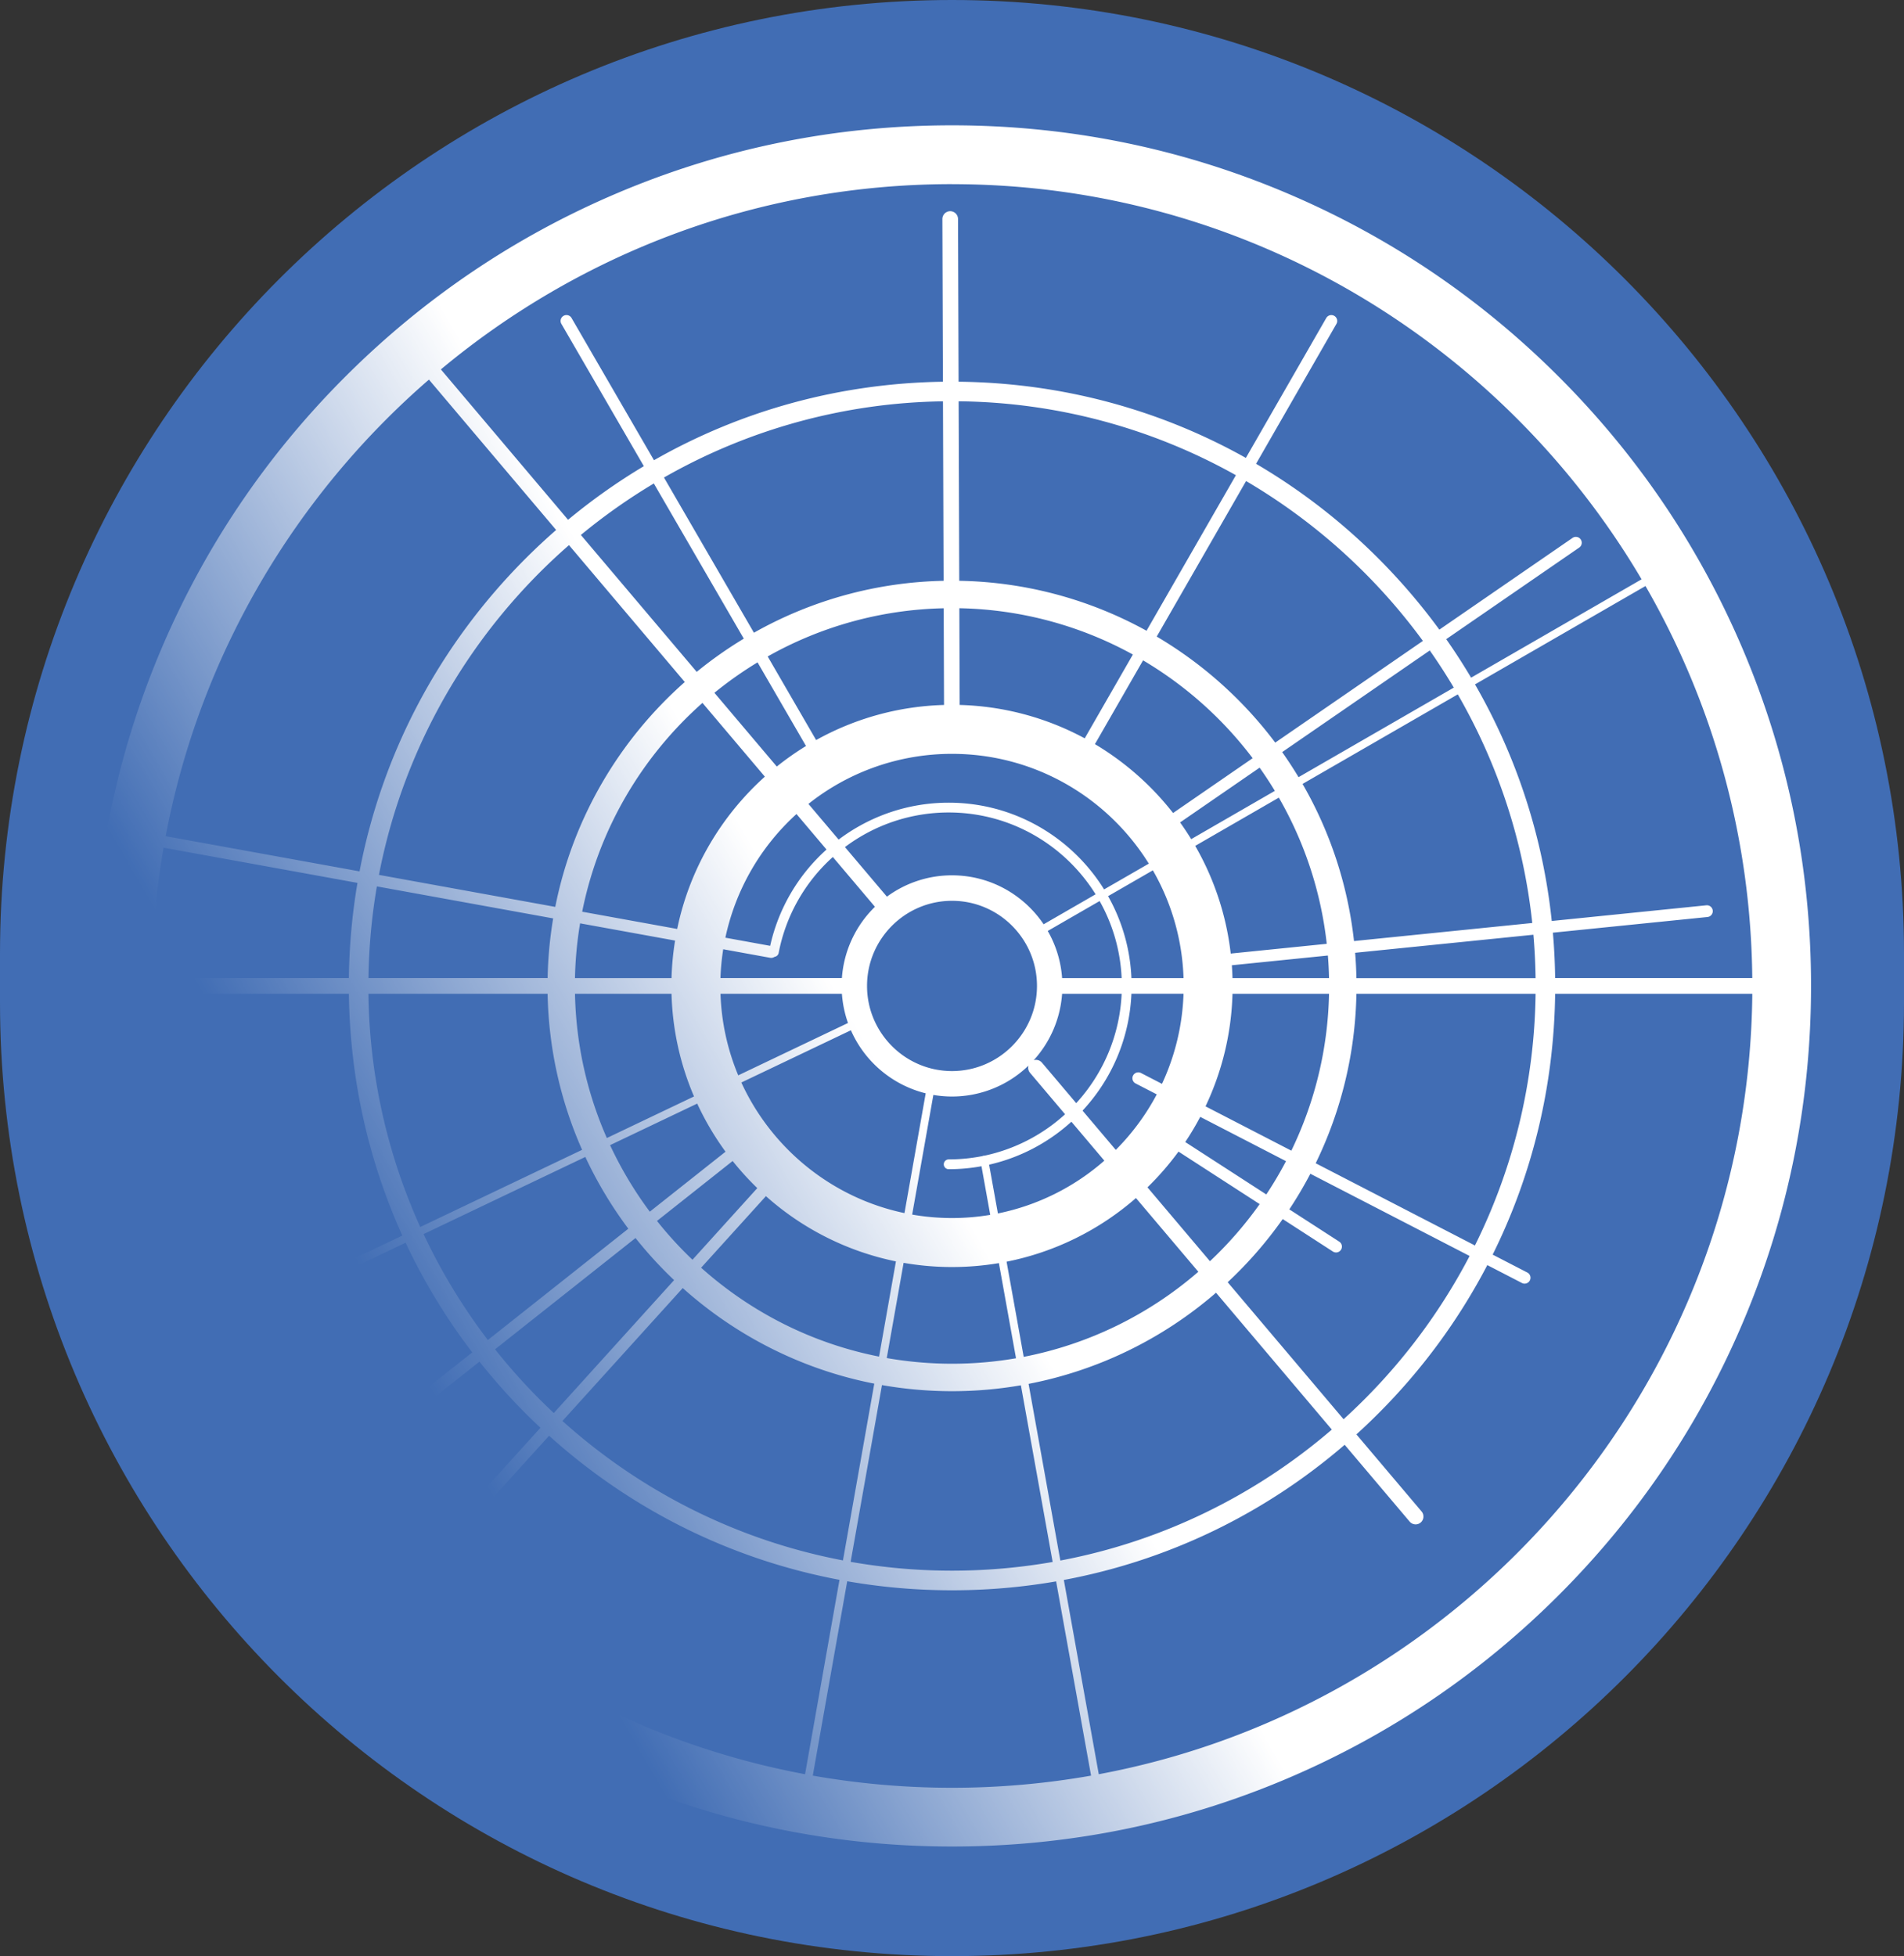 <svg xmlns="http://www.w3.org/2000/svg" width="220" height="226" fill="none" viewBox="0 0 220 226">
    <rect x="0" y="0" width="220" height="226" fill="#333333" stroke="none"/>
    <path fill="#416DB4" d="M220 110.189C220 49.333 170.751 0 110 0S0 49.333 0 110.189v5.622C0 176.667 49.249 226 110 226s110-49.333 110-110.189z"/>
    <path fill="url(#a)" d="M201.457 75.204c-5-11.84-12.156-22.472-21.27-31.603s-19.73-16.3-31.549-21.306c-12.239-5.185-25.238-7.816-38.637-7.816s-26.398 2.629-38.637 7.816c-11.82 5.008-22.433 12.177-31.55 21.306-9.115 9.129-16.27 19.763-21.268 31.603-5.176 12.26-7.803 25.281-7.803 38.703s2.624 26.443 7.803 38.703c5 11.839 12.156 22.472 21.269 31.603 9.113 9.129 19.73 16.3 31.549 21.306 12.24 5.185 25.238 7.815 38.637 7.815s26.398-2.628 38.637-7.815c11.819-5.009 22.436-12.177 31.549-21.306 9.114-9.131 16.272-19.764 21.27-31.603 5.176-12.26 7.802-25.281 7.802-38.703s-2.624-26.443-7.802-38.703M202.472 113H179.69a70 70 0 0 0-.26-5.244l17.866-1.811a.68.68 0 0 0 .605-.745.677.677 0 0 0-.743-.607l-17.859 1.812a69.2 69.2 0 0 0-8.867-27.335l19.698-11.364c7.708 13.363 12.181 28.82 12.339 45.294zm-184.941 0c.05-5.13.517-10.161 1.37-15.06l22.403 4.063a70.4 70.4 0 0 0-.992 10.997zm26.011-10.591 20.374 3.697a47 47 0 0 0-.64 6.894H42.576c.047-3.604.377-7.141.97-10.591zm96.263 43.304-7.219-8.534a32.7 32.7 0 0 0 3.585-4.13l9.38 6.066a44 44 0 0 1-5.746 6.598m-63.893-4.653 8.742-6.926a33 33 0 0 0 2.848 3.133l-7.49 8.276a44 44 0 0 1-4.1-4.483m5.257-59.85 7.208 8.52c-5.067 4.553-8.702 10.675-10.13 17.596l-10.977-1.992c1.901-9.519 6.901-17.928 13.897-24.125zm50.016 43.951 2.475 1.277a27 27 0 0 1-4.736 6.414l-3.84-4.537a21.1 21.1 0 0 0 5.646-13.506h6.022a26.7 26.7 0 0 1-2.489 10.413l-2.459-1.27a.68.68 0 0 0-.622 1.207zm-45.525-.095 12.658-6.036a12.82 12.82 0 0 0 8.643 7.286l-2.452 13.838c-8.393-1.759-15.352-7.467-18.849-15.088m6.37-31.019 3.471 4.103a21.08 21.08 0 0 0-6.51 11.126l-5.177-.94a26.83 26.83 0 0 1 8.218-14.289zm-3.04 16.61a.666.666 0 0 0 .504-.111.56.56 0 0 0 .477-.451 19.97 19.97 0 0 1 6.26-11.083l4.867 5.753a12.75 12.75 0 0 0-3.82 8.235H83.246c.039-1.127.145-2.239.319-3.328zm31.404 12.115a.9.9 0 0 0-.952-.281 12.74 12.74 0 0 0 3.28-7.677h6.88a20 20 0 0 1-5.25 12.636l-3.956-4.676zm-20.211-8.864c0-5.423 4.405-9.835 9.818-9.835 5.414 0 9.819 4.412 9.819 9.835s-4.405 9.836-9.819 9.836c-5.413 0-9.818-4.413-9.818-9.836m22.539-.906a12.7 12.7 0 0 0-1.659-5.445l5.994-3.457a19.9 19.9 0 0 1 2.545 8.902zm-2.134-6.215c-2.294-3.409-6.182-5.658-10.587-5.658a12.67 12.67 0 0 0-7.522 2.466l-4.848-5.728a19.96 19.96 0 0 1 11.984-3.999c7.153 0 13.442 3.781 16.979 9.453l-6.008 3.466zm-23.308 8.027c.084 1.175.323 2.307.703 3.376L85.3 124.24a26.7 26.7 0 0 1-2.05-9.425zm10.567 11.687a12.695 12.695 0 0 0 10.987-3.387.91.91 0 0 0 .181.831l4.051 4.789a19.97 19.97 0 0 1-9.31 4.784.403.403 0 0 0-.231.047 20 20 0 0 1-3.908.385.566.566 0 0 0 0 1.132 21 21 0 0 0 3.79-.342l1.011 5.618a26.8 26.8 0 0 1-9.021-.032zm6.444 8.058a21.06 21.06 0 0 0 9.505-4.963l3.806 4.499a26.7 26.7 0 0 1-12.298 6.1l-1.015-5.638zm16.441-21.554a21.05 21.05 0 0 0-2.696-9.469l5.172-2.984a26.66 26.66 0 0 1 3.546 12.453zm-3.157-10.248c-3.734-6.011-10.386-10.02-17.958-10.02-4.726 0-9.15 1.575-12.716 4.265l-3.49-4.123A26.6 26.6 0 0 1 110 87.095c9.586 0 18.012 5.074 22.741 12.684zm8.781-7.739 9.188-6.328a44 44 0 0 1 1.759 2.683l-9.665 5.577a33 33 0 0 0-1.282-1.932m-.814-1.089a32.7 32.7 0 0 0-9.027-7.956l5.562-9.68a43.9 43.9 0 0 1 12.662 11.304l-9.197 6.335zm-10.207-8.626a32.2 32.2 0 0 0-14.448-3.858l-.038-11.174A43.25 43.25 0 0 1 130.9 75.62l-5.565 9.682zm-16.256-3.856a32.17 32.17 0 0 0-14.778 4.055l-5.598-9.659a43.2 43.2 0 0 1 20.338-5.567l.038 11.173zM93.13 86.187a33 33 0 0 0-3.374 2.375l-7.208-8.52a44 44 0 0 1 4.984-3.516l5.598 9.659zm-15.128 22.481a33 33 0 0 0-.411 4.338H66.437c.043-2.151.244-4.264.59-6.329L78 108.668zm-.411 6.149c.115 4.2 1.03 8.201 2.6 11.86l-10.073 4.804a43.45 43.45 0 0 1-3.68-16.664h11.155zm2.968 12.686a32.6 32.6 0 0 0 3.273 5.556l-8.75 6.931a43.8 43.8 0 0 1-4.59-7.687zm7.94 10.691a32.3 32.3 0 0 0 15.022 7.54l-1.948 10.999c-7.796-1.537-14.85-5.162-20.56-10.268l7.488-8.271zm15.91 7.707a32.5 32.5 0 0 0 11.01.03l1.978 10.995a43.6 43.6 0 0 1-7.396.631c-2.52 0-5.09-.226-7.54-.656zm11.898-.133a32.3 32.3 0 0 0 14.948-7.354l7.208 8.518a43.44 43.44 0 0 1-20.178 9.831zm20.644-13.825a32 32 0 0 0 1.731-2.907l9.911 5.117a44 44 0 0 1-2.276 3.847zm2.341-4.121a32.3 32.3 0 0 0 3.117-13.007h11.155a43.5 43.5 0 0 1-4.354 18.126l-9.916-5.119zm3.117-14.819a32 32 0 0 0-.074-1.483l11.097-1.125q.103 1.294.132 2.608zm-.203-2.834a32.3 32.3 0 0 0-4.103-12.442l9.661-5.574a43.4 43.4 0 0 1 5.537 16.89zm8.299-19.599 17.936-10.347a67.15 67.15 0 0 1 8.607 26.414l-20.598 2.087a46.5 46.5 0 0 0-5.945-18.154m-.461-.779a47 47 0 0 0-1.894-2.898l17.054-11.744a67 67 0 0 1 2.776 4.293l-17.936 10.347zm-2.694-3.993a47.1 47.1 0 0 0-13.695-12.252l10.325-17.968a68 68 0 0 1 20.431 18.469l-17.063 11.75zm-14.873-12.924a46.35 46.35 0 0 0-21.64-5.771l-.07-20.74a66.9 66.9 0 0 1 32.038 8.54zm-23.448-5.77a46.4 46.4 0 0 0-21.915 5.998L76.72 55.17a66.9 66.9 0 0 1 32.238-8.803zm-23.086 6.682a47 47 0 0 0-5.44 3.838L67.118 61.807a68 68 0 0 1 8.431-5.95zm-6.82 5.01c-7.544 6.664-12.93 15.723-14.965 25.98l-20.372-3.698c2.907-15.077 10.83-28.383 21.957-38.098zm-15.849 36.021a46.6 46.6 0 0 0 3.985 18.027L48.56 141.76a67.2 67.2 0 0 1-5.99-26.943h20.704m4.36 18.851a47 47 0 0 0 4.966 8.289l-16.233 12.861a67.8 67.8 0 0 1-7.425-12.238l18.69-8.914zm5.798 9.365a47 47 0 0 0 4.457 4.865l-13.9 15.356a68 68 0 0 1-6.788-7.363zm5.456 5.782c6.142 5.5 13.738 9.401 22.131 11.043L97.4 180.28c-12.307-2.339-23.441-8.04-32.412-16.109zm23.021 11.21c2.629.462 5.335.704 8.094.704 2.76 0 5.371-.235 7.957-.681l3.67 20.411a67.672 67.672 0 0 1-23.342-.014l3.619-20.42zm16.939-.14a46.6 46.6 0 0 0 21.66-10.533l13.379 15.813c-8.79 7.562-19.538 12.899-31.368 15.131zm23.005-11.744a47 47 0 0 0 6.358-7.298l5.798 3.75a.674.674 0 0 0 .936-.202.68.68 0 0 0-.202-.939l-5.768-3.729a47 47 0 0 0 2.432-4.114l18.401 9.498a68 68 0 0 1-14.563 18.862l-13.39-15.828zm10.169-13.744a46.6 46.6 0 0 0 4.706-19.578h20.702a67.2 67.2 0 0 1-7.007 29.076l-18.401-9.5zm4.706-21.389a47 47 0 0 0-.147-2.928l20.598-2.087q.217 2.483.251 5.015zm-46.727-91.73c33.884 0 63.571 18.351 79.677 45.652L169.98 78.294a71 71 0 0 0-2.875-4.449l15.365-10.58a.678.678 0 1 0-.768-1.119l-15.39 10.599a71 71 0 0 0-7.023-8.201 70 70 0 0 0-14.156-10.96l9.285-16.162a.678.678 0 1 0-1.175-.68l-9.288 16.162c-10.047-5.63-21.387-8.678-33.194-8.803l-.064-18.797a.906.906 0 0 0-.904-.903h-.002c-.5 0-.902.407-.902.908l.063 18.794c-11.893.175-23.303 3.313-33.386 9.07L66.04 36.739a.678.678 0 1 0-1.173.681l9.527 16.438a70 70 0 0 0-8.756 6.195L50.942 42.679c16.03-13.36 36.626-21.405 59.061-21.405zm-60.44 22.579L64.26 61.23a72 72 0 0 0-3.547 3.313c-9.992 10.01-16.574 22.526-19.167 36.131l-22.404-4.066c3.96-20.907 14.954-39.349 30.42-52.752m-32.03 70.962h22.781c.125 9.79 2.247 19.259 6.175 27.933l-20.532 9.79c-5.291-11.506-8.295-24.276-8.424-37.723m8.806 38.545 20.528-9.788a69.5 69.5 0 0 0 7.7 12.673l-14.773 11.703a.678.678 0 0 0 .841 1.064L55.4 157.317a71 71 0 0 0 5.314 5.966c.57.571 1.148 1.123 1.733 1.671l-13.094 14.464a.68.68 0 0 0 .502 1.136.68.68 0 0 0 .502-.222l13.087-14.456c9.554 8.61 21.102 14.307 33.556 16.648l-3.98 22.458c-29.547-5.513-54.197-25.146-66.688-51.618zm67.576 51.781 3.978-22.456a70.4 70.4 0 0 0 12.108 1.044c4.102 0 8.096-.349 12.031-1.03l4.037 22.444a92.5 92.5 0 0 1-16.068 1.402c-5.479 0-10.86-.482-16.089-1.404zm33.045-.158-4.037-22.447c11.975-2.237 23.111-7.574 32.449-15.618l7.51 8.877a.903.903 0 0 0 1.273.105.91.91 0 0 0 .106-1.277l-7.533-8.905q1.305-1.183 2.558-2.439a70 70 0 0 0 12.568-17.119l4 2.065q.152.077.31.075a.68.68 0 0 0 .312-1.284l-4.003-2.067c4.597-9.263 7.086-19.508 7.219-30.134h22.782c-.432 44.876-32.878 82.218-75.514 90.165z"/>
    <defs>
        <linearGradient id="a" x1="24.02" x2="196.127" y1="163.63" y2="64.434" gradientUnits="userSpaceOnUse">
            <stop offset=".12" stop-color="#fff" stop-opacity="0"/>
            <stop offset=".44" stop-color="#fff"/>
        </linearGradient>
    </defs>
</svg>